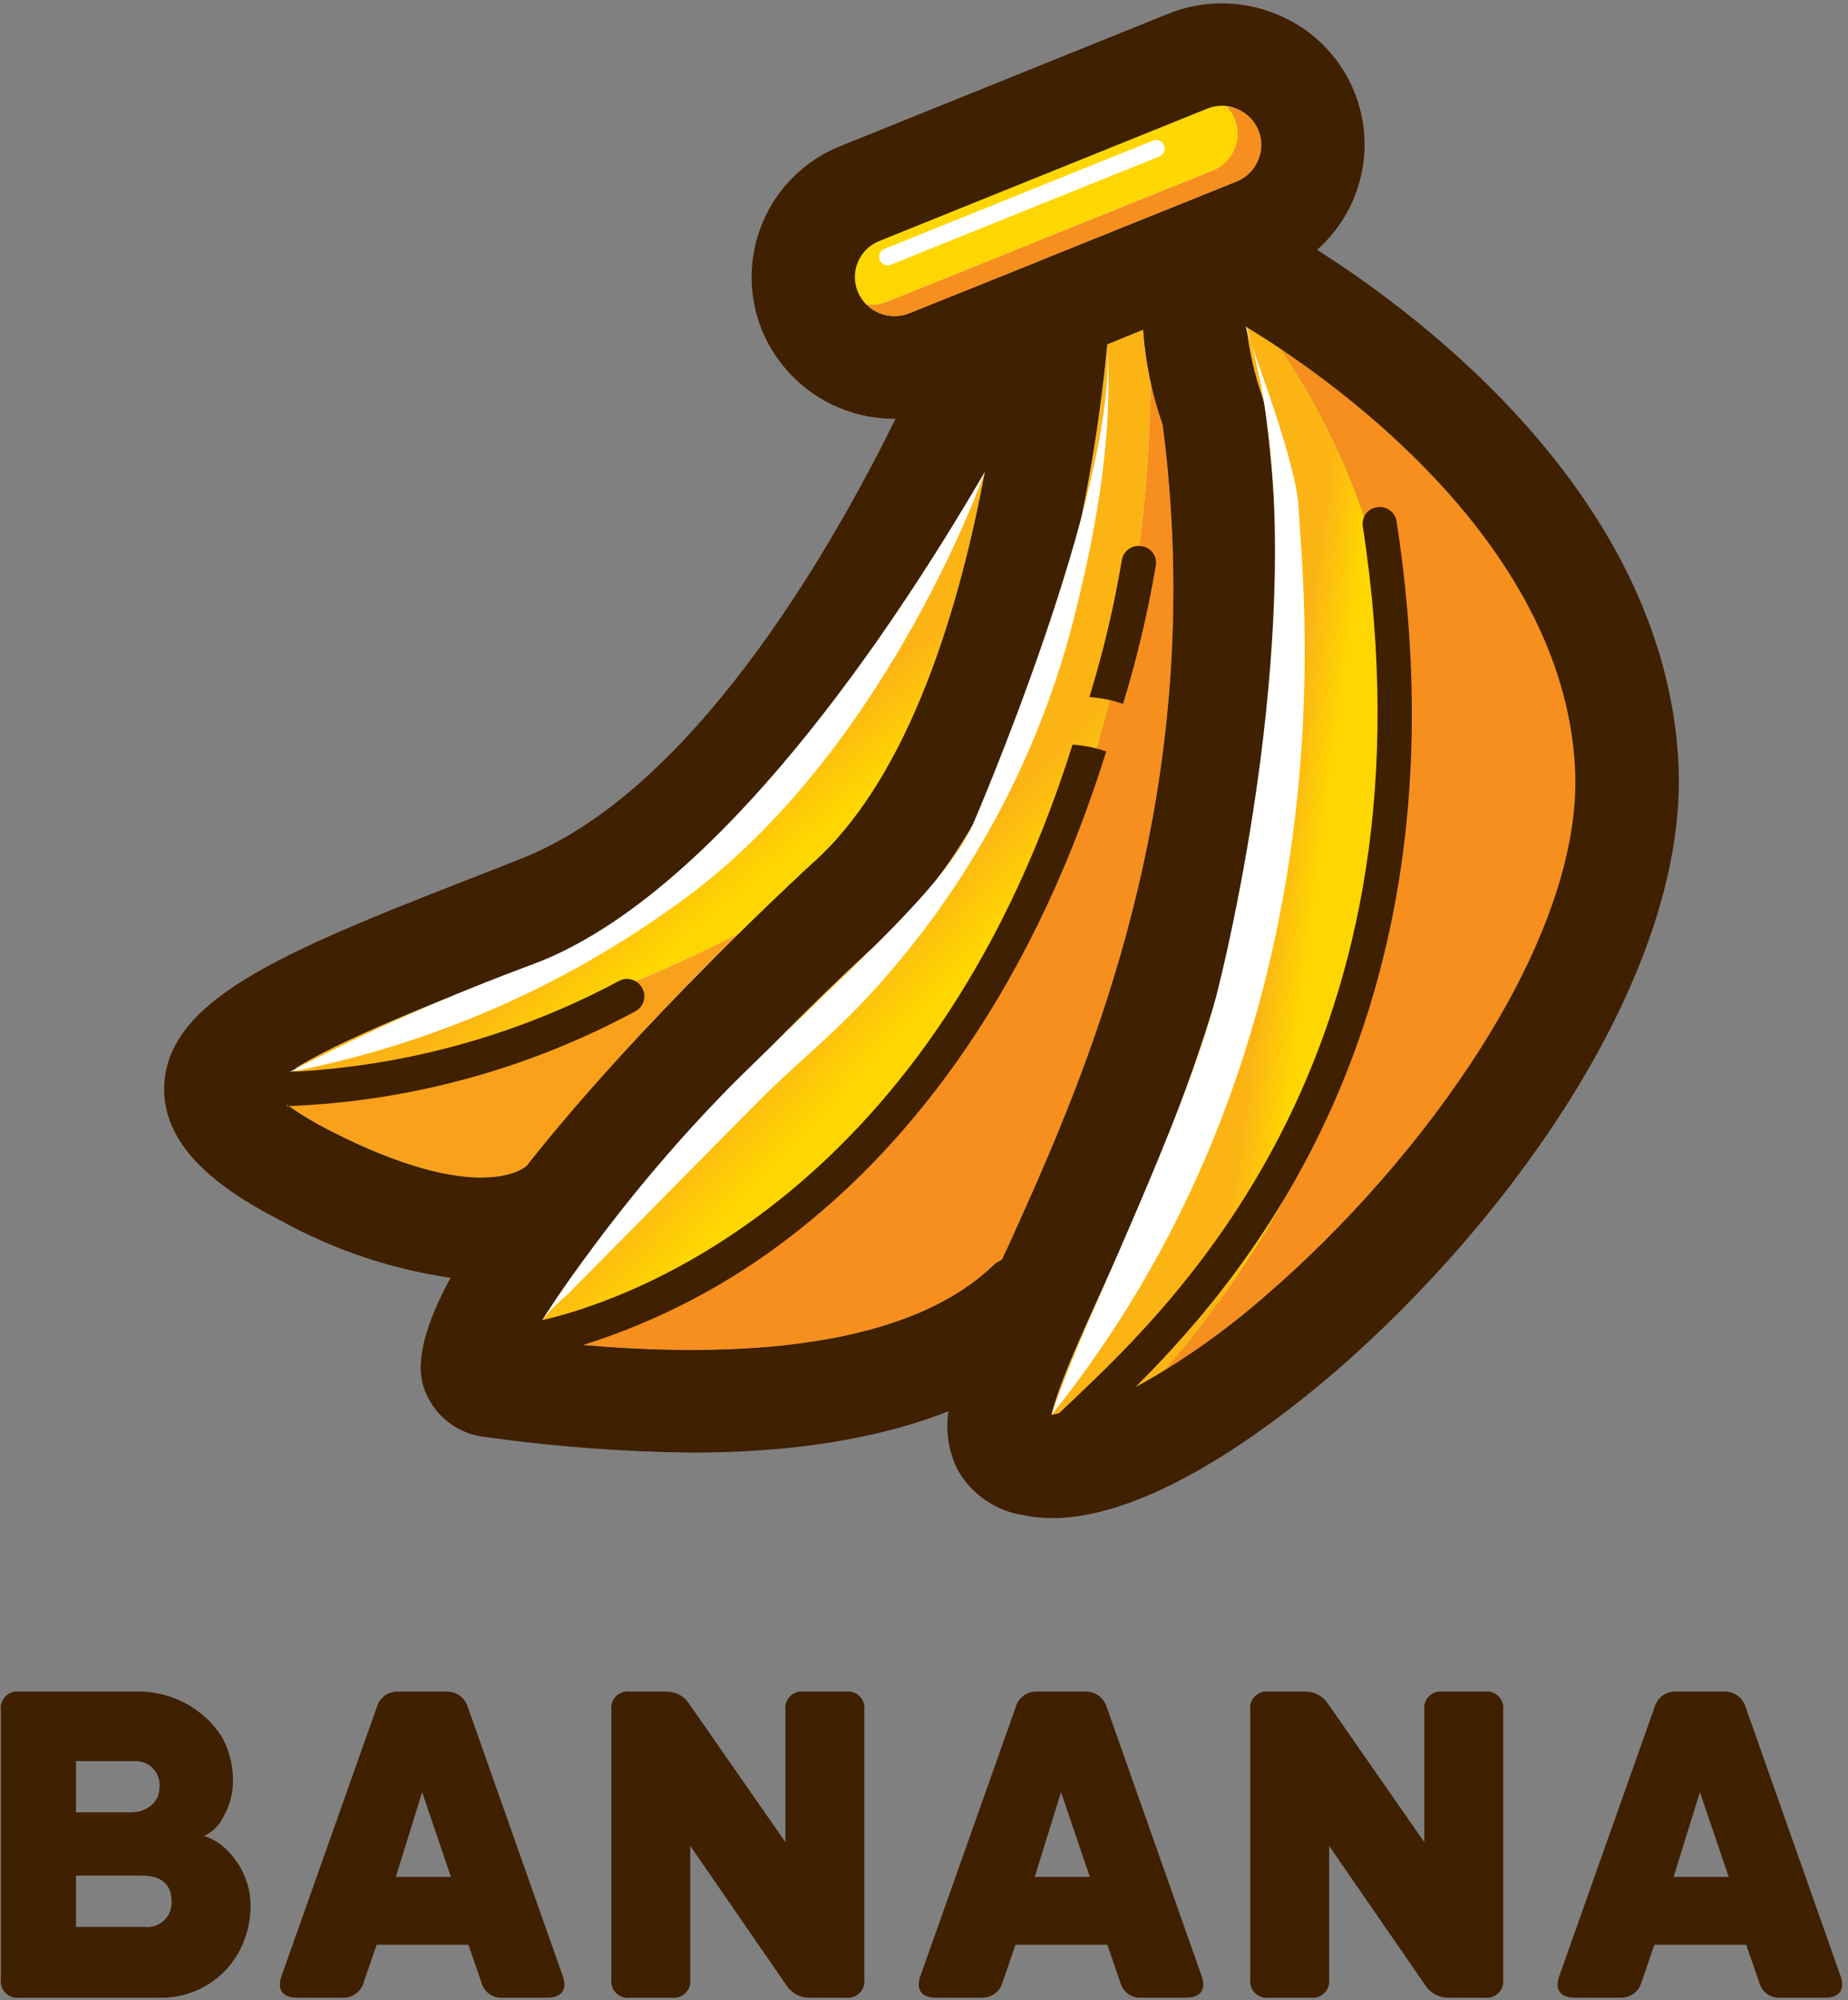 <svg width="134" height="145" viewBox="0 0 134 145" fill="none" xmlns="http://www.w3.org/2000/svg">
<rect x="0" y="0" width="134" height="145" fill="#808080" stroke="none"/>
<path d="M85.083 42.514C85.133 63.799 77.763 80.059 73.067 90.43C72.917 90.727 72.792 90.999 72.667 91.296C72.492 91.42 72.293 91.494 72.118 91.643C65.198 98.399 51.233 98.275 42.264 97.508C47.724 95.795 52.833 93.121 57.353 89.613C66.322 82.733 78.088 69.046 83.159 42.761C83.18 42.689 83.189 42.614 83.184 42.538L85.083 42.514Z" fill="white"/>
<path d="M74.99 105.131C74.99 104.364 75.465 103.745 76.689 102.557C78.675 102.274 80.585 101.601 82.31 100.577C81.336 101.567 80.436 102.409 79.687 103.126C78.897 103.827 78.154 104.58 77.464 105.379C77.4 105.68 77.227 105.947 76.978 106.128C76.729 106.31 76.423 106.393 76.116 106.362C75.81 106.332 75.526 106.189 75.318 105.962C75.11 105.735 74.994 105.439 74.99 105.131Z" fill="#3F2000"/>
<path d="M65.947 22.714C65.243 23.002 64.454 22.999 63.752 22.707C63.05 22.415 62.492 21.857 62.2 21.154C62.057 20.809 61.985 20.439 61.987 20.066C61.989 19.692 62.065 19.323 62.212 18.98C62.358 18.636 62.572 18.325 62.84 18.066C63.108 17.806 63.426 17.602 63.774 17.467L87.506 7.888C87.855 7.743 88.228 7.668 88.606 7.666C89.174 7.668 89.728 7.838 90.2 8.155C90.671 8.472 91.038 8.922 91.254 9.448C91.398 9.793 91.47 10.165 91.466 10.539C91.462 10.914 91.381 11.283 91.229 11.626C91.084 11.971 90.873 12.284 90.607 12.547C90.341 12.811 90.026 13.019 89.68 13.16L75.54 18.852C75.415 18.902 75.29 18.951 75.19 19.001L65.947 22.714Z" fill="white"/>
<path d="M80.711 42.291C72.243 86.148 44.813 94.464 39.317 95.701C40.703 93.514 42.213 91.407 43.838 89.39C43.943 89.286 44.035 89.169 44.113 89.044C46.536 86.024 49.559 82.534 52.982 78.896C56.404 75.283 60.226 71.471 64.248 67.808C76.415 56.695 79.562 32.638 80.287 24.966L82.885 23.902C83.053 26.256 83.532 28.578 84.309 30.807C84.817 34.688 85.076 38.599 85.083 42.514L83.184 42.538C83.19 42.246 83.089 41.962 82.901 41.739C82.712 41.516 82.449 41.369 82.16 41.326C82.002 41.293 81.838 41.292 81.679 41.323C81.52 41.353 81.369 41.416 81.234 41.505C81.099 41.595 80.984 41.711 80.894 41.846C80.804 41.981 80.742 42.132 80.711 42.291Z" fill="white"/>
<path d="M38.192 84.514C38.042 84.663 34.695 87.509 23.828 81.916C22.823 81.407 21.854 80.828 20.93 80.183C29.731 79.843 38.337 77.489 46.087 73.303C46.23 73.225 46.356 73.119 46.457 72.992C46.559 72.864 46.634 72.718 46.678 72.561C46.722 72.404 46.735 72.24 46.715 72.079C46.695 71.917 46.642 71.761 46.561 71.62C46.483 71.475 46.377 71.347 46.249 71.243C46.121 71.14 45.974 71.063 45.815 71.017C45.657 70.971 45.492 70.957 45.328 70.975C45.165 70.994 45.006 71.044 44.862 71.125C37.496 75.06 29.347 77.309 21.005 77.708C24.378 75.456 32.172 72.412 38.692 69.887L40.491 69.194C54.88 63.576 65.897 45.187 71.418 34.197C69.669 43.553 66.147 55.953 59.152 62.363C58.353 63.081 46.411 74.07 38.192 84.514Z" fill="white"/>
<path d="M37.268 97.285C37.23 96.96 37.321 96.632 37.522 96.373C37.723 96.114 38.017 95.944 38.342 95.899C38.663 95.854 38.98 95.787 39.292 95.701C38.992 96.221 38.717 96.691 38.517 97.112C39.616 97.236 40.89 97.384 42.264 97.508C41.095 97.874 39.901 98.155 38.692 98.35H38.517C38.216 98.351 37.925 98.244 37.695 98.049C37.466 97.854 37.315 97.583 37.268 97.285Z" fill="#3F2000"/>
<path d="M19.531 78.97C19.95 79.427 20.419 79.834 20.93 80.183C20.505 80.208 20.181 80.208 19.931 80.208H19.481C19.319 80.204 19.16 80.169 19.012 80.103C18.864 80.038 18.73 79.944 18.619 79.826C18.507 79.709 18.42 79.571 18.362 79.42C18.304 79.269 18.277 79.107 18.282 78.945C18.294 78.621 18.43 78.314 18.663 78.088C18.896 77.862 19.207 77.735 19.531 77.733H19.806C20.031 77.733 20.456 77.733 21.005 77.708C20.445 78.04 19.946 78.468 19.531 78.97Z" fill="#3F2000"/>
<path d="M91.254 9.447C91.114 9.096 90.904 8.777 90.638 8.51C90.372 8.242 90.055 8.03 89.705 7.888C89.454 7.798 89.191 7.745 88.925 7.73C89.18 7.991 89.382 8.3 89.518 8.639C89.663 8.985 89.735 9.356 89.731 9.731C89.726 10.105 89.645 10.475 89.493 10.817C89.349 11.162 89.138 11.476 88.872 11.739C88.606 12.002 88.291 12.211 87.944 12.352L73.805 18.044C73.68 18.094 73.555 18.143 73.455 18.193L64.212 21.905C63.764 22.075 63.28 22.128 62.806 22.059C63.206 22.467 63.718 22.747 64.277 22.863C64.836 22.98 65.418 22.928 65.947 22.713L75.19 19.001C75.29 18.951 75.415 18.902 75.54 18.852L89.68 13.16C90.026 13.019 90.341 12.81 90.607 12.547C90.873 12.284 91.084 11.97 91.228 11.625C91.381 11.283 91.462 10.913 91.466 10.539C91.47 10.164 91.398 9.793 91.254 9.447Z" fill="#F68F1E"/>
<path d="M63.774 17.466L87.506 7.888C87.855 7.743 88.228 7.668 88.606 7.665C88.713 7.681 88.82 7.703 88.925 7.73C88.657 7.455 88.338 7.237 87.985 7.087C87.632 6.937 87.254 6.859 86.87 6.857C86.493 6.86 86.119 6.935 85.771 7.08L62.038 16.659C61.449 16.887 60.953 17.308 60.634 17.854C60.314 18.4 60.188 19.038 60.277 19.664C60.366 20.29 60.664 20.868 61.124 21.303C61.583 21.738 62.176 22.005 62.806 22.06C62.476 21.73 62.234 21.323 62.101 20.877C61.968 20.43 61.949 19.957 62.045 19.501C62.141 19.045 62.35 18.62 62.652 18.265C62.953 17.909 63.339 17.635 63.774 17.466Z" fill="#FFD700"/>
<path d="M64.212 21.906L73.455 18.193C73.555 18.143 73.68 18.094 73.805 18.045L87.944 12.352C88.291 12.211 88.606 12.003 88.872 11.739C89.138 11.476 89.349 11.163 89.493 10.817C89.645 10.475 89.726 10.105 89.731 9.731C89.735 9.357 89.663 8.985 89.518 8.639C89.382 8.3 89.18 7.991 88.925 7.73C88.82 7.703 88.713 7.681 88.606 7.666C88.228 7.668 87.855 7.743 87.506 7.888L63.774 17.466C63.339 17.635 62.953 17.909 62.651 18.265C62.35 18.62 62.141 19.045 62.045 19.501C61.949 19.957 61.968 20.43 62.101 20.877C62.234 21.323 62.476 21.73 62.806 22.06C63.28 22.128 63.764 22.075 64.212 21.906Z" fill="#FFD700"/>
<path d="M71.418 34.197C65.897 45.187 54.88 63.576 40.491 69.194L38.692 69.887C32.172 72.412 24.378 75.456 21.005 77.708C20.456 77.733 20.031 77.733 19.806 77.733H19.531C19.207 77.735 18.896 77.863 18.663 78.089C18.43 78.315 18.294 78.621 18.282 78.946C18.277 79.213 18.36 79.475 18.519 79.691C18.677 79.906 18.903 80.063 19.16 80.138C30.629 76.765 42.875 73.205 53.618 67.64C56.637 64.67 58.826 62.656 59.152 62.363C66.147 55.953 69.669 43.553 71.418 34.197Z" fill="url(#paint0_linear_20_26)"/>
<path d="M19.481 80.208H19.931C20.181 80.208 20.505 80.208 20.93 80.183C21.854 80.828 22.823 81.407 23.828 81.915C34.695 87.509 38.043 84.663 38.193 84.514C42.994 78.587 48.145 72.952 53.618 67.639C42.875 73.205 30.629 76.764 19.16 80.138C19.263 80.177 19.371 80.201 19.481 80.208Z" fill="#F9A11B"/>
<path d="M83.434 27.705C83.141 26.456 82.957 25.183 82.885 23.901L80.287 24.966C79.562 32.638 76.414 56.695 64.248 67.808C60.226 71.471 56.404 75.282 52.982 78.896C49.559 82.534 46.536 86.024 44.113 89.044C44.035 89.169 43.943 89.285 43.838 89.39C42.213 91.406 40.703 93.514 39.317 95.701H39.292C38.98 95.787 38.663 95.853 38.342 95.899C38.109 95.923 37.888 96.013 37.705 96.16C37.522 96.307 37.386 96.504 37.314 96.727C37.241 96.95 37.235 97.19 37.296 97.416C37.357 97.643 37.482 97.846 37.657 98.003C68.471 90.322 83.123 59.075 83.434 27.705Z" fill="url(#paint1_linear_20_26)"/>
<path d="M84.309 30.807C83.965 29.788 83.673 28.753 83.434 27.706C83.123 59.075 68.471 90.322 37.657 98.003C37.889 98.224 38.197 98.349 38.517 98.35H38.692C39.901 98.155 41.095 97.874 42.264 97.508C51.233 98.275 65.198 98.399 72.118 91.642C72.293 91.494 72.492 91.42 72.667 91.296C72.792 90.999 72.917 90.727 73.067 90.43C77.763 80.059 85.133 63.799 85.083 42.514C85.076 38.599 84.817 34.688 84.309 30.807Z" fill="#F68F1E"/>
<path d="M92.903 25.317C91.91 24.651 91.05 24.11 90.379 23.703C90.567 25.406 90.944 27.083 91.503 28.703C91.596 28.951 91.663 29.208 91.703 29.47C95.6 58.799 85.782 80.505 79.912 93.474C78.413 96.741 76.639 100.676 76.24 102.582C76.39 102.586 76.54 102.578 76.689 102.557C75.465 103.745 74.99 104.364 74.99 105.131C74.994 105.439 75.11 105.735 75.318 105.962C75.526 106.189 75.81 106.332 76.116 106.362C76.423 106.393 76.73 106.31 76.978 106.128C77.227 105.947 77.4 105.68 77.464 105.379C78.154 104.58 78.897 103.827 79.687 103.126C80.437 102.409 81.336 101.567 82.31 100.577C83.007 100.216 83.743 99.793 84.508 99.32C102.327 78.676 108.319 48.193 92.903 25.317Z" fill="url(#paint2_linear_20_26)"/>
<path d="M92.903 25.317C108.319 48.193 102.327 78.676 84.508 99.32C87.055 97.712 89.477 95.915 91.753 93.944C103.02 84.267 114.836 68.179 114.212 55.705C113.468 40.989 99.891 30.013 92.903 25.317Z" fill="#F68F1E"/>
<path d="M91.753 93.944C103.02 84.267 114.836 68.179 114.212 55.705C113.362 38.9 95.775 26.971 90.379 23.703C90.567 25.407 90.945 27.083 91.504 28.703C91.596 28.951 91.663 29.208 91.703 29.47C95.6 58.799 85.783 80.505 79.912 93.474C78.413 96.741 76.639 100.676 76.24 102.582C76.39 102.586 76.54 102.578 76.689 102.557C75.465 103.745 74.991 104.364 74.991 105.131C74.994 105.439 75.11 105.735 75.318 105.962C75.526 106.189 75.81 106.332 76.116 106.362C76.423 106.393 76.73 106.31 76.978 106.128C77.227 105.947 77.4 105.68 77.464 105.379C78.154 104.58 78.897 103.827 79.687 103.126C80.437 102.409 81.336 101.567 82.31 100.577C85.693 98.721 88.86 96.496 91.753 93.944ZM80.287 24.966C79.562 32.638 76.415 56.695 64.248 67.808C60.226 71.471 56.404 75.283 52.982 78.896C49.559 82.534 46.536 86.024 44.113 89.044C44.035 89.169 43.943 89.285 43.838 89.39C42.213 91.407 40.703 93.514 39.317 95.701H39.292C38.98 95.787 38.663 95.854 38.342 95.899C38.028 95.936 37.741 96.093 37.539 96.337C37.337 96.581 37.237 96.892 37.26 97.208C37.283 97.523 37.426 97.818 37.66 98.031C37.894 98.243 38.201 98.358 38.517 98.35H38.692C39.902 98.155 41.095 97.874 42.264 97.508C51.233 98.275 65.198 98.399 72.118 91.642C72.293 91.494 72.492 91.42 72.667 91.296C72.792 90.999 72.917 90.727 73.067 90.43C77.763 80.059 85.133 63.798 85.083 42.514C85.076 38.599 84.817 34.688 84.309 30.807C83.532 28.578 83.053 26.256 82.885 23.901L80.287 24.966ZM63.774 17.466C63.426 17.602 63.108 17.806 62.84 18.066C62.572 18.325 62.358 18.636 62.212 18.98C62.065 19.323 61.989 19.692 61.987 20.066C61.985 20.439 62.057 20.809 62.2 21.154C62.492 21.857 63.05 22.415 63.752 22.707C64.454 22.999 65.243 23.001 65.947 22.713L75.19 19.001C75.29 18.951 75.415 18.902 75.54 18.852L89.68 13.16C90.026 13.019 90.341 12.811 90.607 12.547C90.873 12.284 91.084 11.971 91.229 11.625C91.381 11.283 91.462 10.914 91.466 10.539C91.47 10.165 91.398 9.793 91.254 9.447C91.038 8.922 90.671 8.472 90.2 8.155C89.728 7.838 89.174 7.667 88.606 7.665C88.228 7.668 87.855 7.743 87.506 7.888L63.774 17.466ZM11.912 78.624C12.261 72.189 21.18 68.724 35.944 62.982L37.743 62.264C50.034 57.487 60.026 40.336 64.948 30.337C64.923 30.337 64.898 30.361 64.873 30.361C62.815 30.367 60.802 29.76 59.089 28.619C57.376 27.477 56.042 25.853 55.255 23.951C54.746 22.7 54.489 21.361 54.5 20.01C54.511 18.66 54.789 17.324 55.319 16.082C55.848 14.839 56.618 13.714 57.585 12.771C58.552 11.828 59.696 11.085 60.951 10.586L84.683 1.008C87.234 -0.028 90.091 -0.01 92.628 1.057C94.229 1.714 95.636 2.769 96.717 4.121C97.798 5.473 98.516 7.078 98.803 8.785C99.091 10.492 98.938 12.244 98.361 13.876C97.783 15.507 96.798 16.965 95.501 18.11C102.92 22.812 120.732 36.029 121.706 55.334C122.456 70.382 109.665 88.376 96.675 99.562C91.928 103.622 83.334 110.057 76.265 110.057C75.61 110.054 74.958 109.988 74.316 109.859C73.297 109.72 72.323 109.346 71.474 108.766C70.624 108.186 69.921 107.416 69.42 106.517C68.783 105.213 68.556 103.746 68.77 102.31C62.924 104.611 56.254 105.304 50.209 105.304C45.227 105.254 40.254 104.882 35.32 104.191C34.283 104.106 33.295 103.719 32.477 103.076C31.66 102.434 31.05 101.564 30.723 100.577C30.073 98.597 30.948 95.8 32.672 92.632C28.359 92.005 24.196 90.605 20.381 88.499C16.633 86.569 11.662 83.45 11.912 78.624ZM19.531 77.733C19.207 77.735 18.896 77.863 18.663 78.088C18.43 78.314 18.294 78.621 18.282 78.946C18.277 79.107 18.305 79.269 18.362 79.42C18.42 79.571 18.507 79.709 18.619 79.827C18.73 79.944 18.864 80.038 19.012 80.103C19.16 80.169 19.319 80.204 19.481 80.208H19.931C20.181 80.208 20.506 80.208 20.93 80.183C21.854 80.828 22.823 81.407 23.828 81.916C34.695 87.509 38.043 84.663 38.193 84.514C46.411 74.07 58.353 63.081 59.152 62.363C66.147 55.953 69.669 43.553 71.418 34.197C65.897 45.187 54.88 63.576 40.491 69.194L38.692 69.887C32.172 72.412 24.378 75.456 21.005 77.708C20.456 77.733 20.031 77.733 19.806 77.733L19.531 77.733Z" fill="#3F2000"/>
<path d="M39.317 95.701V95.365C39.017 95.885 38.717 96.691 38.517 97.112C39.616 97.236 40.891 97.384 42.264 97.508C47.724 95.795 52.833 93.121 57.353 89.613C64.877 83.841 74.354 73.246 80.212 54.476C79.425 54.202 78.605 54.035 77.773 53.982C67.163 87.676 44.284 94.583 39.317 95.701Z" fill="#3F2000"/>
<path d="M83.825 40.815C83.831 40.523 83.73 40.239 83.541 40.016C83.353 39.793 83.09 39.646 82.801 39.602C82.643 39.569 82.479 39.568 82.32 39.599C82.161 39.63 82.01 39.692 81.875 39.782C81.74 39.872 81.624 39.987 81.535 40.122C81.445 40.257 81.383 40.408 81.352 40.567C80.787 43.938 79.998 47.268 78.992 50.535C79.824 50.588 80.644 50.754 81.431 51.029C82.437 47.753 83.228 44.416 83.8 41.038C83.821 40.965 83.829 40.89 83.825 40.815Z" fill="#3F2000"/>
<path d="M46.087 73.303C38.338 77.49 29.731 79.843 20.93 80.183C20.419 79.834 19.95 79.427 19.531 78.971C19.946 78.468 20.444 78.041 21.005 77.708C29.347 77.309 37.496 75.06 44.863 71.125C45.006 71.044 45.165 70.994 45.328 70.975C45.492 70.957 45.657 70.971 45.816 71.017C45.974 71.063 46.121 71.14 46.249 71.243C46.377 71.347 46.483 71.475 46.561 71.62C46.642 71.761 46.695 71.917 46.715 72.079C46.735 72.24 46.722 72.404 46.678 72.561C46.634 72.718 46.559 72.864 46.457 72.992C46.356 73.119 46.23 73.225 46.087 73.303Z" fill="#3F2000"/>
<path d="M101.271 37.811C106.667 72.956 91.004 91.915 82.31 100.577C80.585 101.601 78.675 102.274 76.689 102.557C77.039 102.211 77.464 101.815 77.963 101.344C85.258 94.39 104.619 76 98.823 38.182C98.794 38.022 98.797 37.857 98.833 37.698C98.869 37.539 98.937 37.389 99.033 37.257C99.129 37.126 99.25 37.014 99.39 36.931C99.53 36.847 99.686 36.793 99.847 36.771C100.009 36.744 100.175 36.749 100.335 36.786C100.495 36.824 100.646 36.893 100.779 36.99C100.912 37.087 101.024 37.21 101.108 37.351C101.193 37.492 101.248 37.648 101.271 37.811Z" fill="#3F2000"/>
<path d="M21.356 77.692L20.595 78.958L20.975 81.089L17.918 83.079L15.166 80.208C15.166 80.208 13.307 79.321 16.207 76.816L19.108 74.31L22.306 75.195" fill="#3F2000"/>
<path d="M39.762 94.352L38.726 96.709H42.264V98.773C42.264 98.773 42.62 99.583 40.495 99.436C38.906 99.261 37.344 98.896 35.841 98.35V96.562L36.957 93.763" fill="#3F2000"/>
<path d="M76.24 102.582C78.894 101.978 81.463 101.045 83.886 99.804C87.679 97.815 85.448 103.473 85.448 103.473L79.275 107.615H76.24L73.176 106.369C73.176 106.369 72.432 106.067 72.581 104.373" fill="#3F2000"/>
<path d="M39.317 95.701C43.281 89.642 47.831 83.987 52.901 78.818C53.138 78.579 53.377 78.342 53.618 78.104C62.117 69.741 68.439 64.334 70.537 59.783C70.537 59.783 81.016 35.585 80.287 24.966C80.718 31.243 79.58 37.875 78.089 43.936C75.528 54.649 70.214 64.508 62.671 72.536C62.184 73.049 61.685 73.552 61.179 74.047C59.169 76.016 57.009 77.808 55.028 79.806L41.127 93.87C40.464 94.418 39.857 95.032 39.317 95.701Z" fill="white"/>
<path d="M21.005 77.708C26.728 74.726 32.636 72.114 38.692 69.887C49.76 65.706 61.544 51.12 71.418 34.197C71.418 34.197 64.642 53.646 50.357 64.611C41.598 71.254 31.413 75.766 20.608 77.789" fill="white"/>
<path d="M64.363 19.235C64.219 19.236 64.079 19.186 63.967 19.096C63.855 19.004 63.779 18.877 63.751 18.736C63.724 18.595 63.746 18.448 63.815 18.321C63.884 18.195 63.995 18.096 64.129 18.043L83.592 10.197C83.667 10.166 83.748 10.15 83.83 10.15C83.911 10.15 83.992 10.166 84.067 10.197C84.143 10.229 84.211 10.275 84.269 10.332C84.326 10.39 84.371 10.459 84.402 10.534C84.433 10.61 84.449 10.691 84.448 10.773C84.448 10.854 84.431 10.935 84.4 11.01C84.368 11.085 84.321 11.153 84.263 11.21C84.205 11.268 84.136 11.312 84.06 11.343L64.597 19.189C64.523 19.219 64.443 19.235 64.363 19.235Z" fill="white"/>
<path d="M90.379 23.703C89.861 22.942 93.967 33.045 94.159 36.758C94.467 42.712 98.333 75.03 76.24 102.582C76.24 102.582 77.101 99.978 78.791 96.099C81.789 89.223 86.597 78.508 88.153 72.374C90.588 62.781 95.11 38.721 90.379 23.703Z" fill="white"/>
<path d="M1.426 144.82C1.241 144.847 1.054 144.831 0.877 144.773C0.7 144.715 0.539 144.616 0.407 144.485C0.275 144.354 0.175 144.194 0.115 144.018C0.056 143.842 0.038 143.654 0.064 143.47V123.98C0.038 123.796 0.056 123.608 0.115 123.432C0.175 123.255 0.275 123.096 0.407 122.965C0.539 122.833 0.7 122.735 0.877 122.677C1.054 122.619 1.241 122.603 1.426 122.63H9.839C11.604 122.582 13.325 123.179 14.681 124.31C15.271 124.8 15.773 125.389 16.165 126.049C16.669 127.02 16.919 128.103 16.891 129.197V129.228C16.877 130.103 16.637 130.96 16.195 131.716C15.905 132.323 15.413 132.811 14.803 133.095C15.547 133.338 16.207 133.786 16.709 134.386C17.558 135.333 18.069 136.534 18.162 137.802C18.208 138.805 18.043 139.807 17.678 140.742C17.193 141.987 16.331 143.049 15.214 143.78C14.096 144.511 12.778 144.874 11.443 144.82L1.426 144.82ZM5.511 127.669V131.386H9.536C10.026 131.385 10.503 131.227 10.898 130.936C11.103 130.782 11.27 130.583 11.385 130.354C11.501 130.126 11.562 129.873 11.564 129.617C11.594 129.372 11.571 129.125 11.498 128.89C11.425 128.655 11.303 128.438 11.14 128.254C10.977 128.07 10.777 127.923 10.552 127.822C10.328 127.721 10.085 127.669 9.839 127.669H5.511ZM5.511 135.973V139.693H10.475C10.731 139.723 10.991 139.696 11.236 139.615C11.481 139.534 11.705 139.4 11.893 139.222C12.08 139.045 12.226 138.829 12.321 138.589C12.416 138.349 12.457 138.091 12.442 137.833C12.442 136.544 11.625 135.973 10.293 135.973H5.511Z" fill="url(#paint3_linear_20_26)"/>
<path d="M32.334 122.63C32.679 122.611 33.021 122.706 33.305 122.902C33.59 123.097 33.802 123.382 33.908 123.71L40.808 143.261C41.142 144.22 40.748 144.82 39.689 144.82H36.451C36.104 144.847 35.759 144.751 35.476 144.548C35.194 144.345 34.992 144.048 34.907 143.711L33.969 140.982H27.31L26.372 143.711C26.276 144.048 26.067 144.342 25.781 144.544C25.495 144.746 25.148 144.843 24.798 144.82H21.529C20.47 144.82 20.076 144.22 20.41 143.261L27.34 123.71C27.439 123.384 27.646 123.1 27.925 122.904C28.205 122.708 28.543 122.612 28.884 122.63H32.334ZM32.698 136.064L30.609 129.917L28.703 136.064H32.698Z" fill="url(#paint4_linear_20_26)"/>
<path d="M45.693 144.82C45.508 144.847 45.321 144.831 45.144 144.773C44.967 144.715 44.806 144.616 44.674 144.485C44.541 144.354 44.441 144.194 44.382 144.018C44.322 143.842 44.304 143.654 44.33 143.47V123.98C44.304 123.796 44.322 123.608 44.382 123.432C44.441 123.255 44.541 123.095 44.674 122.964C44.806 122.833 44.967 122.735 45.144 122.677C45.321 122.619 45.508 122.603 45.693 122.63H48.295C48.623 122.623 48.948 122.698 49.239 122.85C49.531 123.002 49.779 123.226 49.96 123.5L56.951 133.545V123.98C56.926 123.796 56.944 123.608 57.003 123.432C57.063 123.256 57.163 123.096 57.295 122.965C57.427 122.834 57.588 122.735 57.764 122.677C57.941 122.619 58.129 122.603 58.313 122.63H61.31C61.494 122.603 61.682 122.619 61.858 122.677C62.035 122.735 62.196 122.834 62.328 122.965C62.46 123.096 62.56 123.256 62.62 123.432C62.679 123.608 62.697 123.796 62.672 123.98V143.47C62.697 143.654 62.679 143.842 62.62 144.018C62.56 144.194 62.46 144.354 62.328 144.485C62.196 144.616 62.035 144.715 61.858 144.773C61.682 144.831 61.494 144.847 61.31 144.82H58.707C58.378 144.827 58.053 144.751 57.763 144.599C57.471 144.447 57.224 144.224 57.042 143.95L50.051 133.815V143.47C50.076 143.654 50.059 143.842 49.999 144.018C49.939 144.194 49.84 144.354 49.707 144.485C49.575 144.616 49.414 144.715 49.238 144.773C49.061 144.831 48.873 144.847 48.689 144.82L45.693 144.82Z" fill="url(#paint5_linear_20_26)"/>
<path d="M78.66 122.63C79.005 122.611 79.346 122.706 79.631 122.902C79.916 123.097 80.128 123.382 80.234 123.71L87.135 143.261C87.468 144.22 87.074 144.82 86.015 144.82H82.776C82.429 144.847 82.084 144.75 81.802 144.547C81.519 144.344 81.318 144.048 81.233 143.711L80.294 140.982H73.636L72.697 143.711C72.602 144.048 72.393 144.342 72.107 144.544C71.82 144.746 71.473 144.843 71.124 144.82H67.855C66.796 144.82 66.402 144.22 66.735 143.261L73.666 123.71C73.765 123.384 73.971 123.1 74.251 122.904C74.531 122.708 74.868 122.612 75.209 122.63H78.66ZM79.023 136.064L76.935 129.917L75.028 136.064H79.023Z" fill="url(#paint6_linear_20_26)"/>
<path d="M92.018 144.82C91.834 144.847 91.646 144.831 91.47 144.773C91.293 144.715 91.132 144.616 91 144.485C90.868 144.354 90.768 144.194 90.708 144.018C90.649 143.842 90.631 143.654 90.656 143.47V123.98C90.631 123.796 90.649 123.608 90.708 123.432C90.768 123.255 90.868 123.096 91 122.965C91.132 122.833 91.293 122.735 91.47 122.677C91.646 122.619 91.834 122.603 92.018 122.63H94.621C94.949 122.623 95.274 122.698 95.565 122.85C95.856 123.002 96.104 123.226 96.286 123.5L103.277 133.545V123.98C103.252 123.796 103.269 123.608 103.329 123.432C103.388 123.255 103.488 123.096 103.62 122.965C103.753 122.833 103.913 122.735 104.09 122.677C104.267 122.619 104.455 122.603 104.639 122.63H107.635C107.82 122.603 108.007 122.619 108.184 122.677C108.361 122.735 108.522 122.834 108.654 122.965C108.786 123.096 108.886 123.256 108.945 123.432C109.005 123.608 109.023 123.796 108.997 123.98V143.47C109.023 143.654 109.005 143.842 108.945 144.018C108.886 144.194 108.786 144.354 108.654 144.485C108.522 144.616 108.361 144.715 108.184 144.773C108.007 144.831 107.82 144.847 107.635 144.82H105.032C104.704 144.827 104.379 144.751 104.088 144.599C103.797 144.447 103.549 144.224 103.368 143.95L96.377 133.815V143.47C96.402 143.654 96.384 143.842 96.325 144.018C96.265 144.194 96.165 144.354 96.033 144.485C95.901 144.616 95.74 144.715 95.563 144.773C95.386 144.831 95.198 144.847 95.014 144.82H92.018Z" fill="url(#paint7_linear_20_26)"/>
<path d="M124.987 122.63C125.332 122.611 125.673 122.706 125.958 122.902C126.243 123.097 126.454 123.382 126.56 123.71L133.462 143.261C133.794 144.22 133.401 144.82 132.341 144.82H129.103C128.756 144.847 128.411 144.75 128.128 144.547C127.846 144.344 127.645 144.048 127.56 143.711L126.621 140.982H119.963L119.024 143.711C118.928 144.048 118.72 144.342 118.434 144.544C118.147 144.746 117.8 144.843 117.45 144.82H114.181C113.123 144.82 112.729 144.22 113.062 143.261L119.992 123.71C120.092 123.384 120.298 123.1 120.578 122.904C120.858 122.708 121.195 122.612 121.536 122.63H124.987ZM125.35 136.064L123.262 129.917L121.354 136.064H125.35Z" fill="url(#paint8_linear_20_26)"/>
<defs>
<linearGradient id="paint0_linear_20_26" x1="52.324" y1="66.03" x2="48.535" y2="61.35" gradientUnits="userSpaceOnUse">
<stop stop-color="#FFD700"/>
<stop offset="1" stop-color="#FCB415"/>
</linearGradient>
<linearGradient id="paint1_linear_20_26" x1="69.989" y1="70.184" x2="65.518" y2="65.937" gradientUnits="userSpaceOnUse">
<stop stop-color="#FFD700"/>
<stop offset="1" stop-color="#FCB415"/>
</linearGradient>
<linearGradient id="paint2_linear_20_26" x1="95.282" y1="66.638" x2="92.059" y2="66.209" gradientUnits="userSpaceOnUse">
<stop stop-color="#FFD700"/>
<stop offset="1" stop-color="#FCB415"/>
</linearGradient>
<linearGradient id="paint3_linear_20_26" x1="0.064" y1="133.725" x2="18.167" y2="133.725" gradientUnits="userSpaceOnUse">
<stop stop-color="#3F2000"/>
<stop offset="0.945" stop-color="#3F2000"/>
</linearGradient>
<linearGradient id="paint4_linear_20_26" x1="20.294" y1="133.725" x2="40.924" y2="133.725" gradientUnits="userSpaceOnUse">
<stop stop-color="#3F2000"/>
<stop offset="0.945" stop-color="#3F2000"/>
</linearGradient>
<linearGradient id="paint5_linear_20_26" x1="44.33" y1="133.725" x2="62.672" y2="133.725" gradientUnits="userSpaceOnUse">
<stop stop-color="#3F2000"/>
<stop offset="0.945" stop-color="#3F2000"/>
</linearGradient>
<linearGradient id="paint6_linear_20_26" x1="66.62" y1="133.725" x2="87.25" y2="133.725" gradientUnits="userSpaceOnUse">
<stop stop-color="#3F2000"/>
<stop offset="0.945" stop-color="#3F2000"/>
</linearGradient>
<linearGradient id="paint7_linear_20_26" x1="90.656" y1="133.725" x2="108.997" y2="133.725" gradientUnits="userSpaceOnUse">
<stop stop-color="#3F2000"/>
<stop offset="0.945" stop-color="#3F2000"/>
</linearGradient>
<linearGradient id="paint8_linear_20_26" x1="112.947" y1="133.725" x2="133.577" y2="133.725" gradientUnits="userSpaceOnUse">
<stop stop-color="#3F2000"/>
<stop offset="0.945" stop-color="#3F2000"/>
</linearGradient>
</defs>
</svg>
